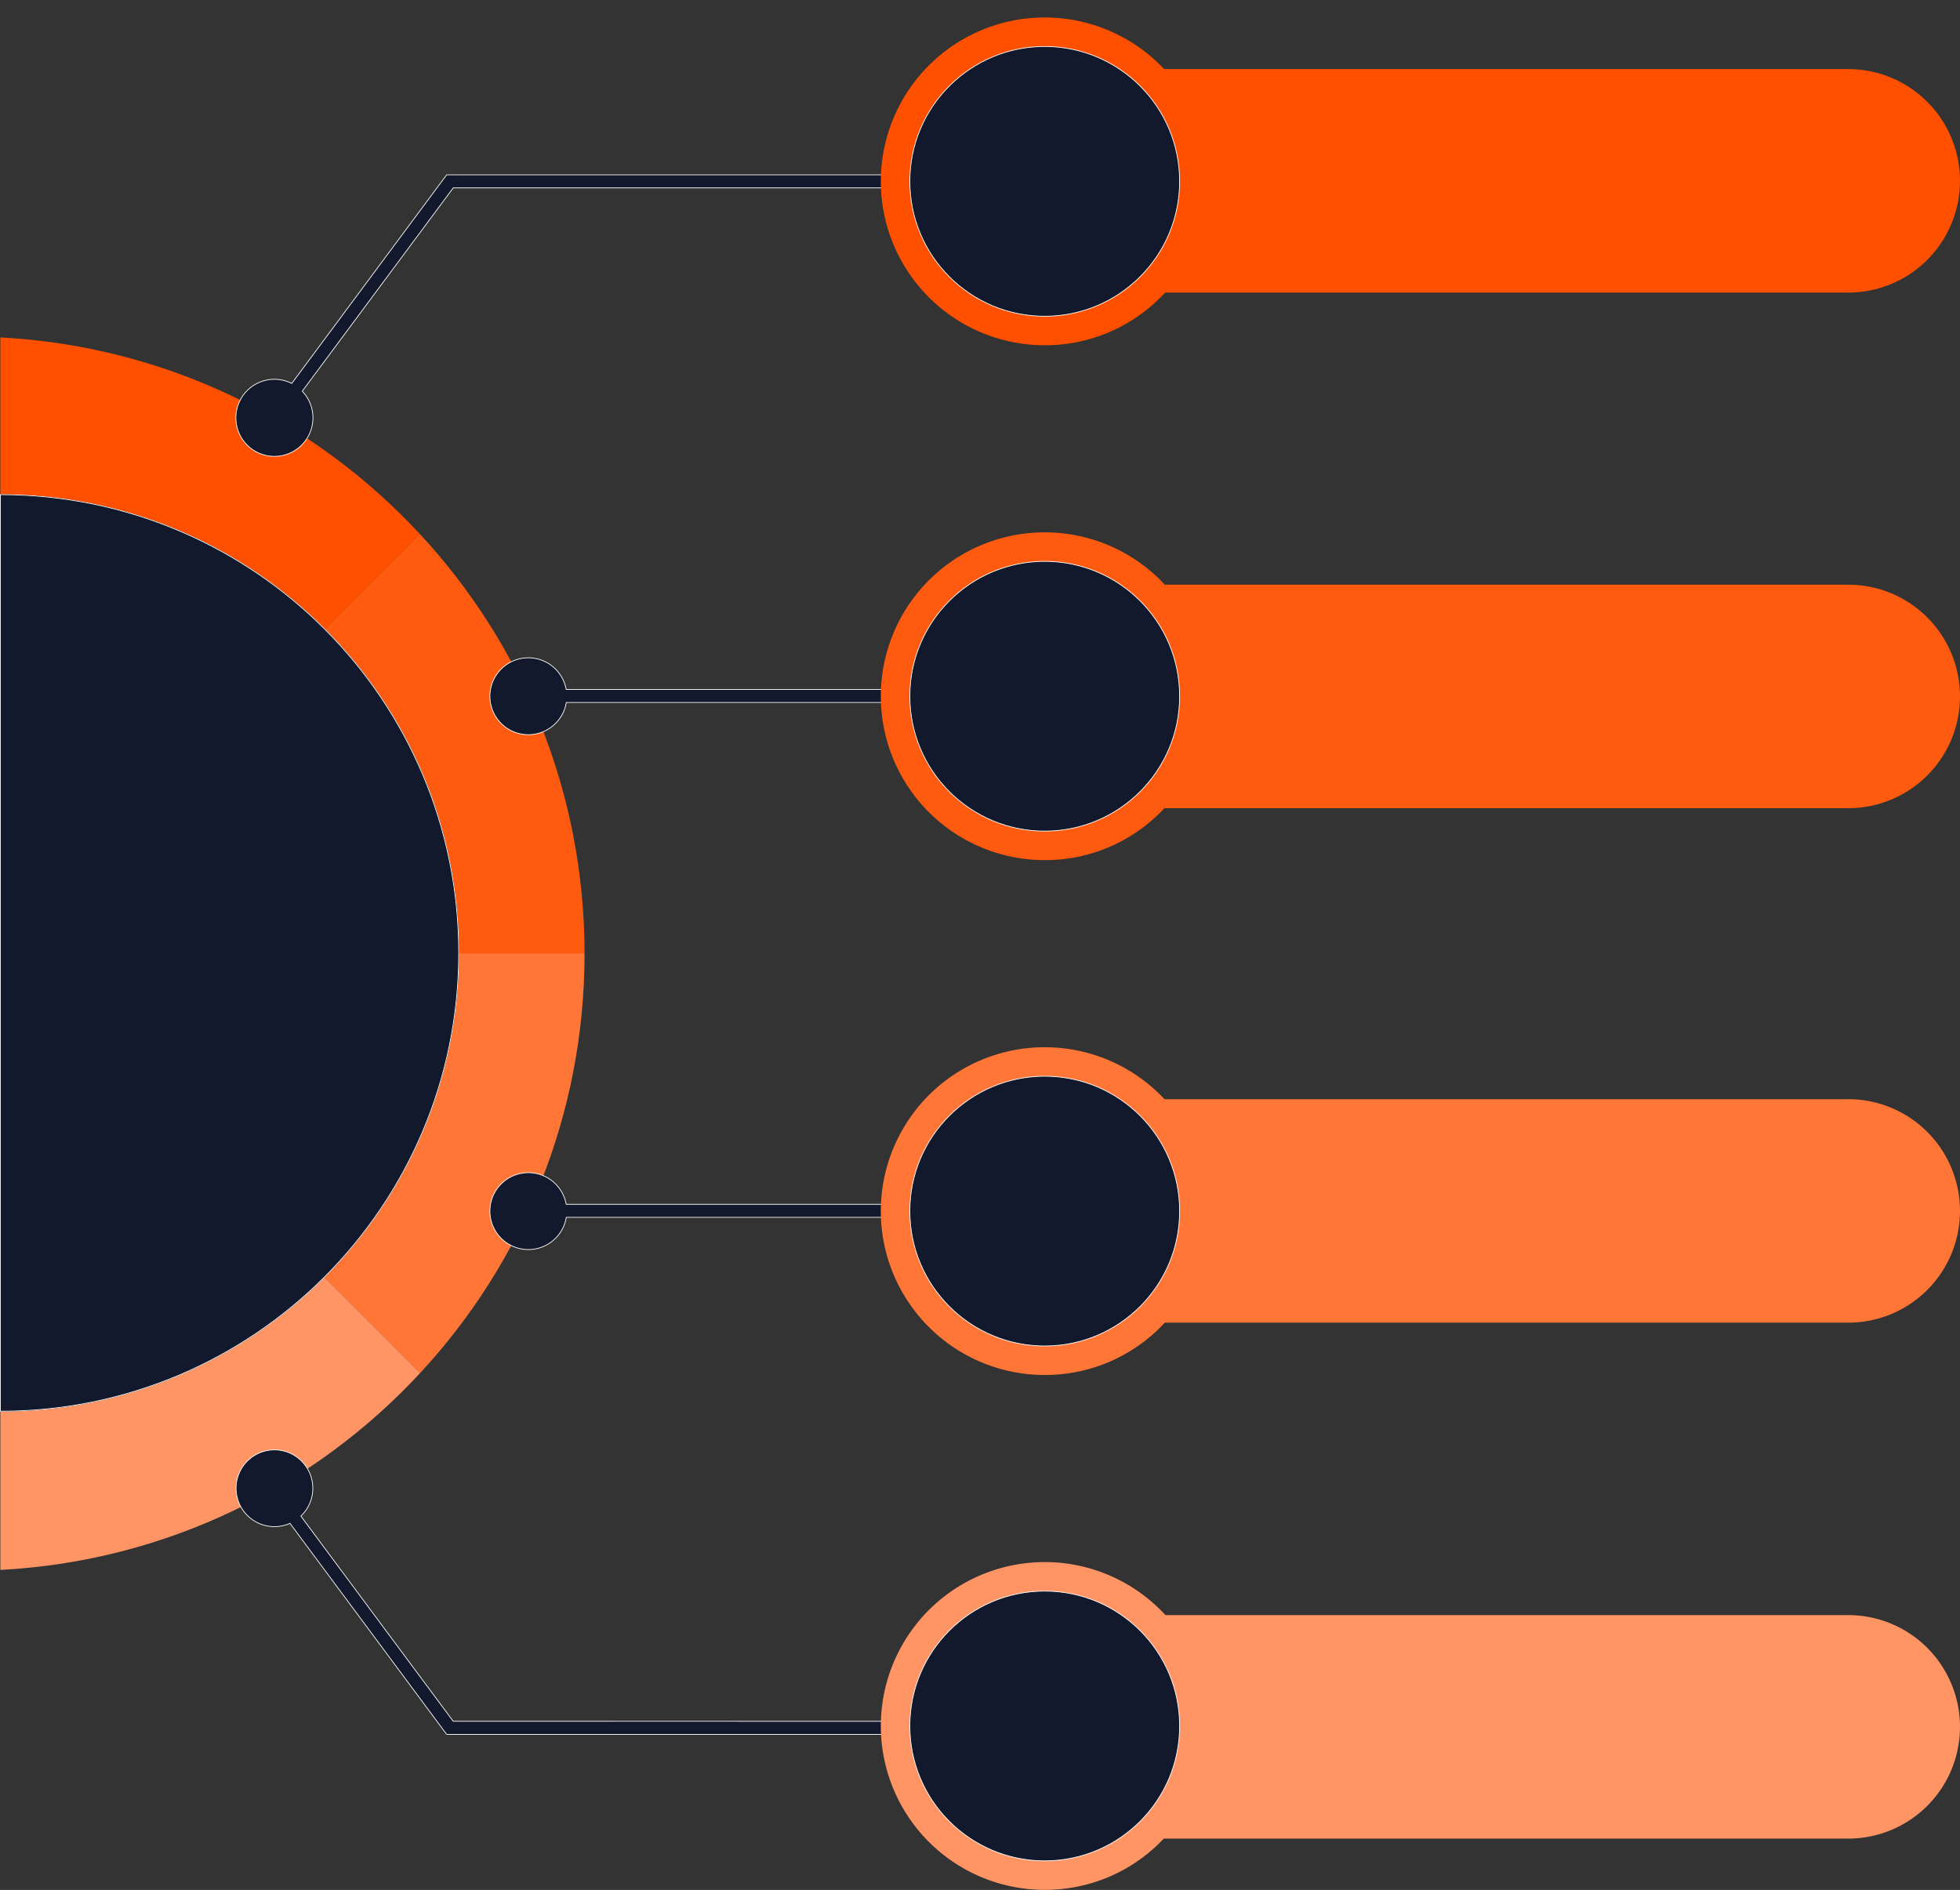 <?xml version="1.0" encoding="UTF-8" standalone="no"?><svg xmlns="http://www.w3.org/2000/svg" xmlns:xlink="http://www.w3.org/1999/xlink" data-name="Layer 1" fill="#000000" height="2606.2" preserveAspectRatio="xMidYMid meet" version="1" viewBox="-1.0 184.9 2702.5 2606.2" width="2702.5" zoomAndPan="magnify"><rect x="-1.0" y="184.9" width="2702.5" height="2606.2" fill="#333333" stroke="none"/><g id="change1_1"><path d="M577.83,921.17,446.64,1052.36C332.25,937.84,174.15,867-.5,867V650.2C227.69,662.22,432.05,764.13,577.83,921.17Z" fill="#ff5000"/></g><g id="change2_1"><path d="M631.5,1499.5v-.5c0-174.39-70.64-332.29-184.86-446.64L577.83,921.17c140.87,151.75,227,355,227.17,578.33Z" fill="#ff5b10"/></g><g id="change3_1"><path d="M805,1499.5v.5c0,223.3-86,426.51-226.69,578.31L446.14,1946.14C560.55,1831.86,631.36,1674,631.5,1499.5Z" fill="#ff7637"/></g><g id="change4_1"><path d="M578.31,2078.31C432.5,2235.65,227.94,2337.77-.5,2349.8V2131c174.39,0,332.29-70.64,446.64-184.86Z" fill="#ff9464"/></g><path d="M631.5,1499v.5c-.14,174.45-71,332.36-185.36,446.64S173.89,2131-.5,2131V867c174.65,0,332.75,70.84,447.14,185.36C560.86,1166.71,631.5,1324.61,631.5,1499Z" fill="none" stroke="#000000" stroke-miterlimit="10"/><g id="change5_1"><path d="M631.5,1499v.5c-.14,174.45-71,332.36-185.36,446.64S173.89,2131-.5,2131V867c174.65,0,332.75,70.84,447.14,185.36C560.86,1166.71,631.5,1324.61,631.5,1499Z" fill="#12192c" stroke="#ffffff" stroke-miterlimit="10"/></g><g id="change5_2"><path d="M619.37,426h-4.53L401.29,713.64a53.12,53.12,0,1,0,14.47,10.71L623.9,444h815.6V426Z" fill="#12192c" stroke="#ffffff" stroke-miterlimit="10"/></g><g id="change5_3"><path d="M1352,1135.58H779.65a53,53,0,1,0,.15,18H1352Z" fill="#12192c" stroke="#ffffff" stroke-miterlimit="10"/></g><g id="change5_4"><path d="M1352,1845.58H779.65a53,53,0,1,0,.15,18H1352Z" fill="#12192c" stroke="#ffffff" stroke-miterlimit="10"/></g><g id="change5_5"><path d="M623.9,2558.5,413.84,2275.56a52.92,52.92,0,1,0-15,10l216,291H1439.5v-18Z" fill="#12192c" stroke="#ffffff" stroke-miterlimit="10"/></g><g id="change4_2"><path d="M1444.38,2412.11h1103a154.1,154.1,0,0,1,154.1,154.1v0a154.1,154.1,0,0,1-154.1,154.1h-1103a4.88,4.88,0,0,1-4.88-4.88V2417A4.88,4.88,0,0,1,1444.38,2412.11Z" fill="#ff9464"/></g><g id="change3_2"><path d="M1444.38,1700.65h1103a154.1,154.1,0,0,1,154.1,154.1v0a154.1,154.1,0,0,1-154.1,154.1h-1103a4.88,4.88,0,0,1-4.88-4.88V1705.53a4.88,4.88,0,0,1,4.88-4.88Z" fill="#ff7637"/></g><g id="change2_2"><path d="M1444.38,991.18h1103a154.1,154.1,0,0,1,154.1,154.1v0a154.1,154.1,0,0,1-154.1,154.1h-1103a4.88,4.88,0,0,1-4.88-4.88V996.06a4.88,4.88,0,0,1,4.88-4.88Z" fill="#ff5b10"/></g><g id="change1_2"><path d="M1444.38,280.18h1103a154.1,154.1,0,0,1,154.1,154.1v0a154.1,154.1,0,0,1-154.1,154.1h-1103a4.88,4.88,0,0,1-4.88-4.88V285.06a4.88,4.88,0,0,1,4.88-4.88Z" fill="#ff5000"/></g><g id="change1_3"><path d="M1439.5,661a226,226,0,1,1,159.81-66.19A224.55,224.55,0,0,1,1439.5,661Z" fill="#ff5000"/></g><g id="change5_6"><circle cx="1439.5" cy="435" fill="#12192c" r="186" stroke="#ffffff" stroke-miterlimit="10"/></g><g id="change2_3"><path d="M1439.5,1371a226,226,0,1,1,159.81-66.19A224.55,224.55,0,0,1,1439.5,1371Z" fill="#ff5b10"/></g><g id="change5_7"><circle cx="1439.5" cy="1145" fill="#12192c" r="186" stroke="#ffffff" stroke-miterlimit="10"/></g><g id="change3_3"><path d="M1439.5,2081a226,226,0,1,1,159.81-66.19A224.55,224.55,0,0,1,1439.5,2081Z" fill="#ff7637"/></g><g id="change5_8"><circle cx="1439.5" cy="1855" fill="#12192c" r="186" stroke="#ffffff" stroke-miterlimit="10"/></g><g id="change4_3"><path d="M1439.5,2791a226,226,0,1,1,159.81-66.19A224.55,224.55,0,0,1,1439.5,2791Z" fill="#ff9464"/></g><g id="change5_9"><circle cx="1439.5" cy="2565" fill="#12192c" r="186" stroke="#ffffff" stroke-miterlimit="10"/></g></svg>